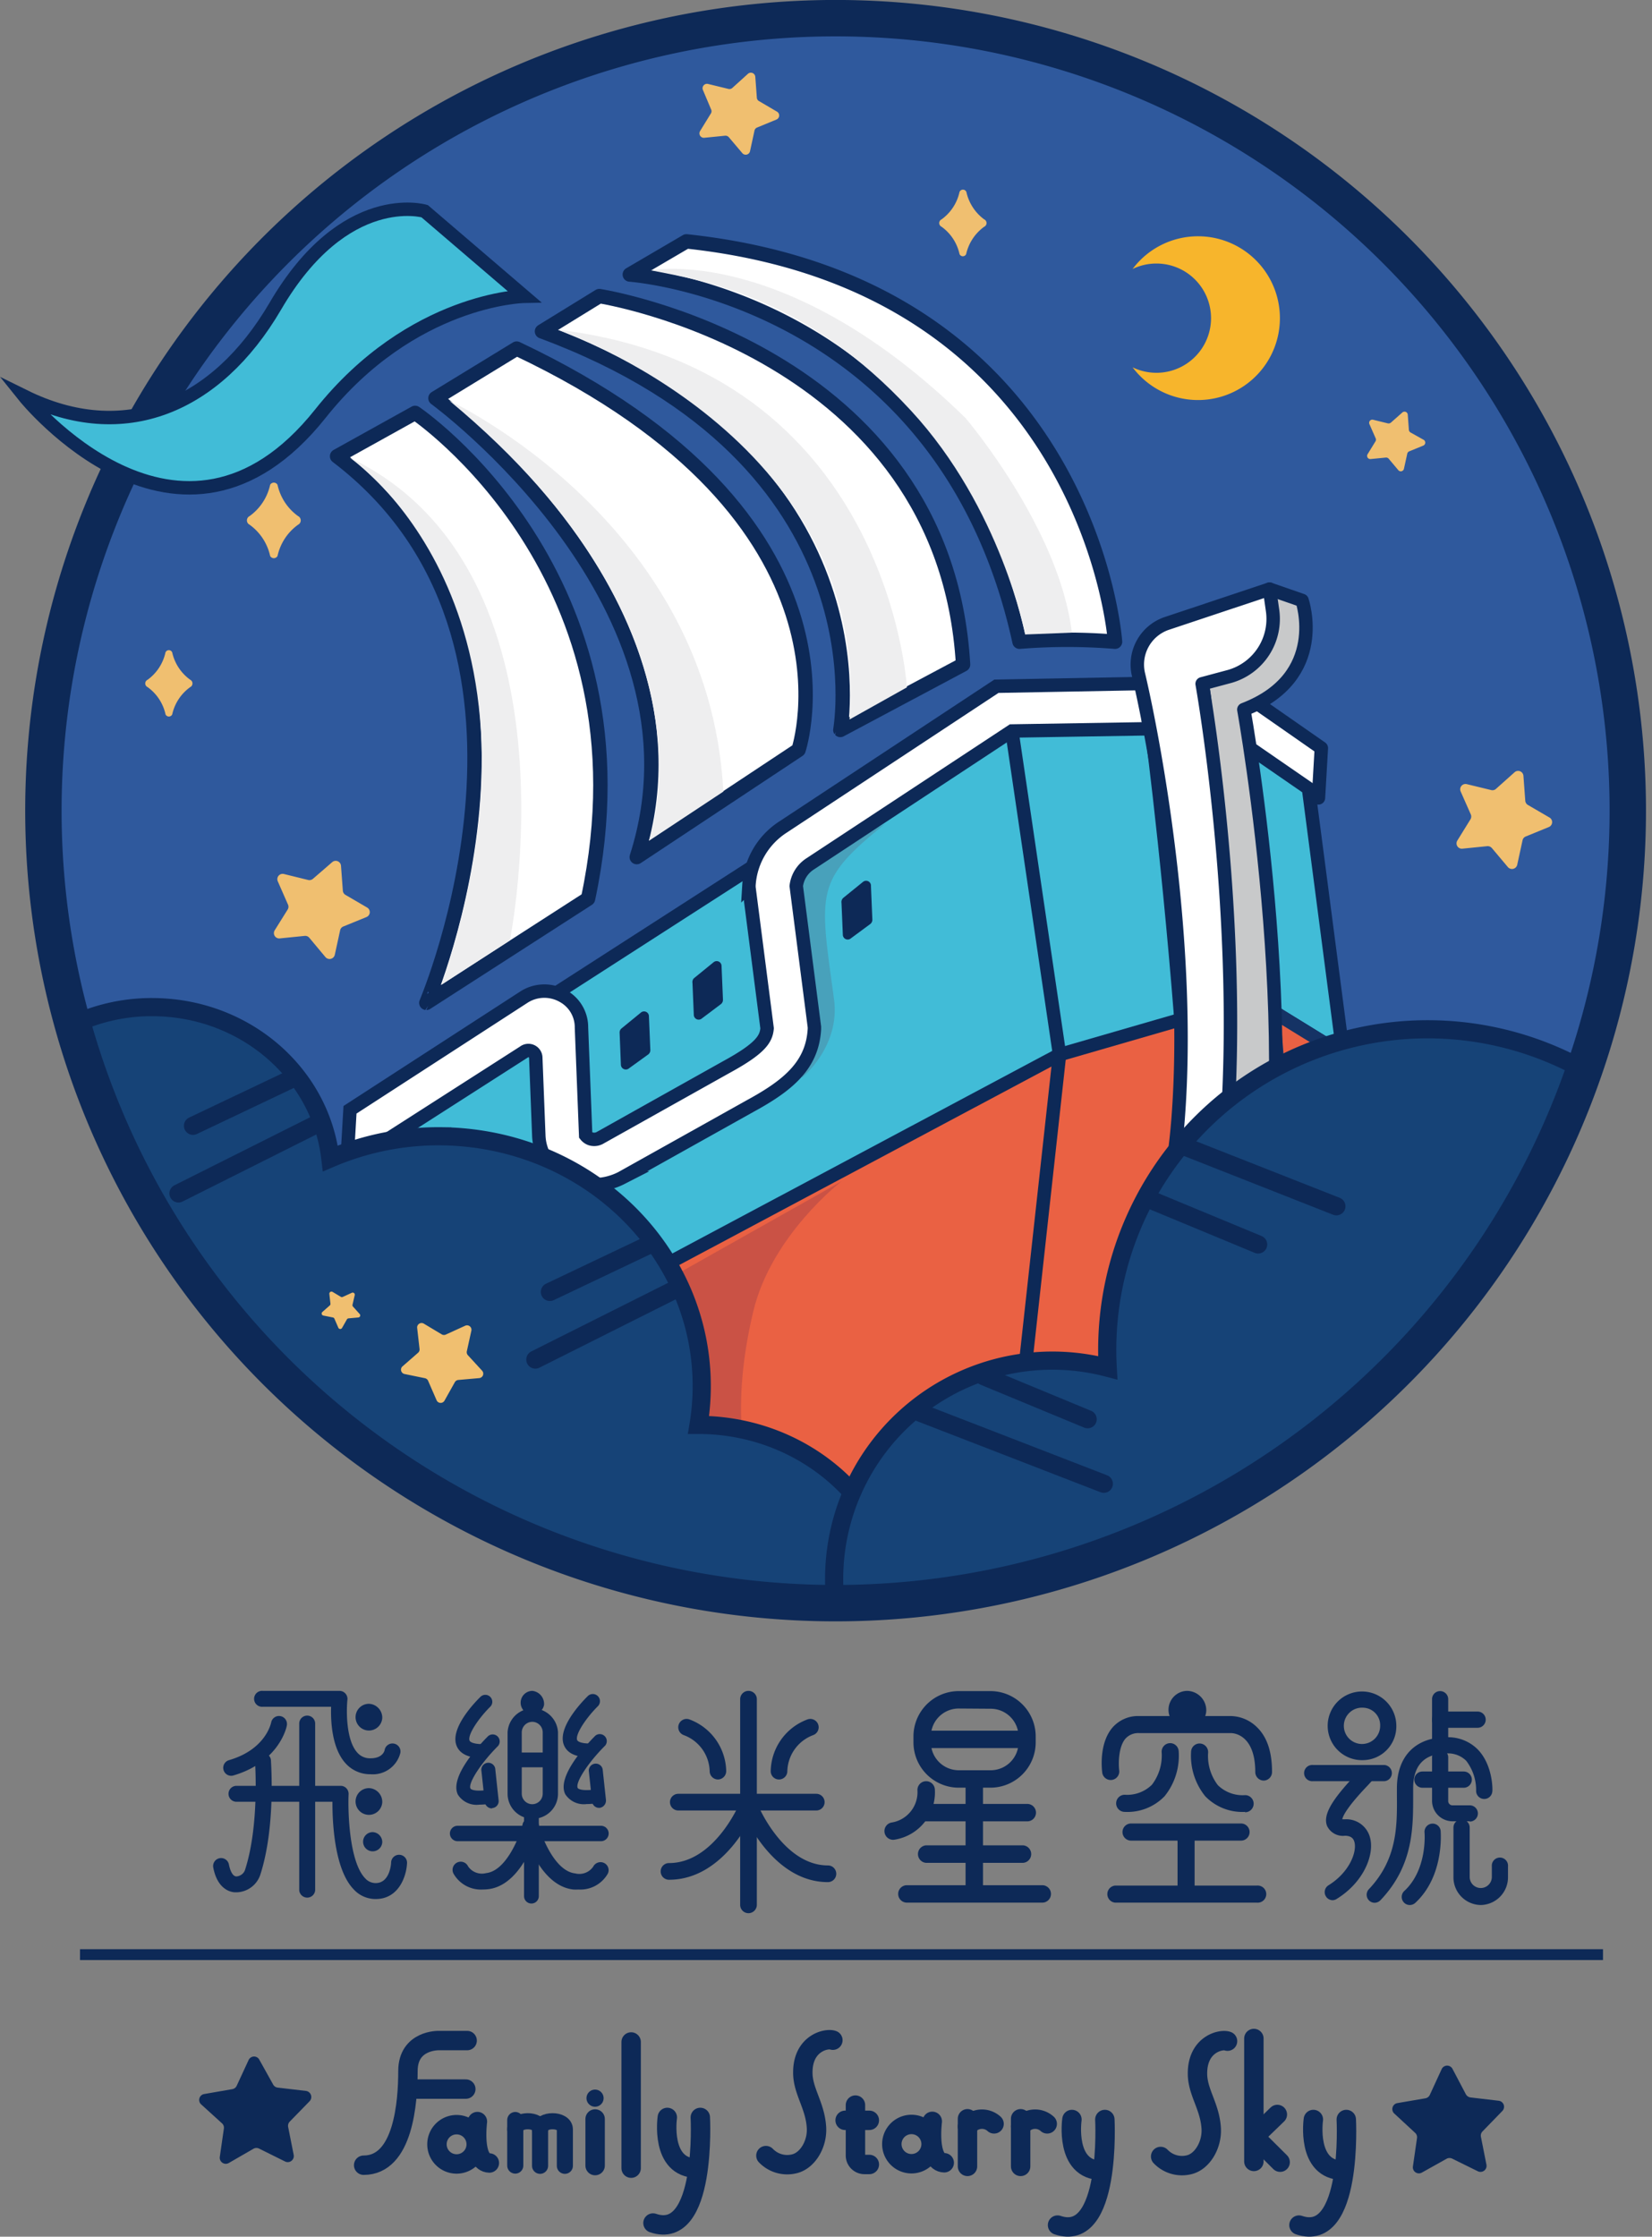 <svg xmlns="http://www.w3.org/2000/svg" xmlns:xlink="http://www.w3.org/1999/xlink" viewBox="0 0 223.82 302.92"><rect x="0" y="0" width="223.82" height="302.92" fill="#808080" stroke="none"/><defs><style>.cls-1,.cls-17,.cls-18,.cls-21,.cls-22,.cls-23,.cls-24,.cls-9{fill:none;}.cls-2{fill:#0d2957;}.cls-3{fill:#2f599d;}.cls-4{fill:#ea6143;stroke:#153365;}.cls-13,.cls-16,.cls-17,.cls-18,.cls-21,.cls-22,.cls-23,.cls-4,.cls-5,.cls-9{stroke-miterlimit:10;}.cls-13,.cls-14,.cls-4,.cls-5,.cls-6,.cls-7,.cls-9{stroke-width:1.82px;}.cls-5,.cls-7{fill:#41bcd7;}.cls-13,.cls-14,.cls-16,.cls-17,.cls-18,.cls-19,.cls-21,.cls-22,.cls-23,.cls-24,.cls-5,.cls-6,.cls-7,.cls-9{stroke:#0d2957;}.cls-13,.cls-19,.cls-6{fill:#fff;}.cls-14,.cls-19,.cls-24,.cls-6,.cls-7{stroke-linejoin:round;}.cls-17,.cls-22,.cls-23,.cls-24,.cls-7{stroke-linecap:round;}.cls-8{fill:#f0bf70;}.cls-10{fill:#f7b52c;}.cls-11{fill:#ca5245;}.cls-12{fill:#48a1bb;}.cls-14{fill:#c8c9ca;}.cls-15{clip-path:url(#clip-path);}.cls-16{fill:#164377;}.cls-16,.cls-17{stroke-width:2.46px;}.cls-18{stroke-width:4.93px;}.cls-19{stroke-width:1.95px;}.cls-20{fill:#eeeeef;}.cls-21{stroke-width:1.47px;}.cls-22,.cls-24{stroke-width:2.63px;}.cls-23{stroke-width:2.18px;}</style><clipPath id="clip-path"><path class="cls-1" d="M220.54,109.47A107.33,107.33,0,1,1,113.21,2.15,107.33,107.33,0,0,1,220.54,109.47Z"/></clipPath></defs><title>icon_ vertical2</title><g id="Layer_2" data-name="Layer 2"><g id="圖層_1" data-name="圖層 1"><path class="cls-2" d="M191.43,293.39l.55-3.81a.8.8,0,0,0-.25-.72l-2.83-2.62a.82.82,0,0,1,.42-1.41l3.79-.65a.82.82,0,0,0,.61-.47l1.61-3.5a.82.82,0,0,1,1.47,0l1.8,3.42a.85.85,0,0,0,.62.43l3.83.45a.82.82,0,0,1,.49,1.39l-2.68,2.76a.81.81,0,0,0-.22.73l.75,3.78a.82.82,0,0,1-1.17.89l-3.45-1.7a.84.84,0,0,0-.77,0l-3.36,1.88A.82.82,0,0,1,191.43,293.39Z"/><path class="cls-2" d="M29.78,292.11l.55-3.82a.8.8,0,0,0-.25-.72L27.25,285a.81.81,0,0,1,.42-1.4l3.8-.66a.81.81,0,0,0,.6-.46l1.62-3.5a.81.81,0,0,1,1.46,0L37,282.3a.8.8,0,0,0,.63.43l3.83.45a.83.83,0,0,1,.49,1.39l-2.69,2.76a.82.82,0,0,0-.22.73l.75,3.78a.82.82,0,0,1-1.16.9L35.12,291a.82.82,0,0,0-.76,0L31,292.94A.82.82,0,0,1,29.78,292.11Z"/><path class="cls-3" d="M220.32,109.79A107.33,107.33,0,1,1,113,2.46,107.33,107.33,0,0,1,220.32,109.79Z"/><path class="cls-4" d="M160.53,132.51c3.64,20.31.79,45.31-8.43,74.18l-96.82-6.47,1.42-26.91,86.6-38Z"/><path class="cls-5" d="M160,138.07C158.07,113.64,155.63,96,155.63,96L136,95.5,48.53,151.76l-1.64,42.59,96.66-51.52Z"/><polygon class="cls-6" points="178.63 108.06 160.13 96.28 163.26 90.33 179.02 101.31 178.63 108.06"/><polygon class="cls-7" points="172.48 136.98 181.99 142.84 177.28 106.78 166.53 99.37 172.48 136.98"/><path class="cls-4" d="M172.48,137l9.51,5.85s2.34,44.61-25.59,63.08C156.4,205.91,178.63,197.9,172.48,137Z"/><path class="cls-2" d="M84.17,139.31l2.68-2.19a.66.66,0,0,1,1.07.53l.19,4.54a.73.73,0,0,1-.29.62l-2.7,1.95a.67.67,0,0,1-1-.56l-.17-4.3A.73.73,0,0,1,84.17,139.31Z"/><path class="cls-2" d="M94,132.5l2.69-2.19a.66.66,0,0,1,1.07.53l.19,4.54a.73.73,0,0,1-.29.62L95,138a.66.66,0,0,1-1-.56l-.18-4.3A.76.76,0,0,1,94,132.5Z"/><path class="cls-2" d="M114.24,121.61l2.69-2.18A.66.66,0,0,1,118,120l.19,4.53a.73.73,0,0,1-.29.62l-2.71,2a.66.66,0,0,1-1-.56l-.18-4.3A.76.76,0,0,1,114.24,121.61Z"/><path class="cls-8" d="M100.58,20.75l-1.83-2.16a.6.6,0,0,0-.52-.21l-2.81.28a.6.6,0,0,1-.57-.91l1.48-2.41a.57.57,0,0,0,0-.55L95.24,12.2a.6.6,0,0,1,.69-.83l2.75.67a.59.59,0,0,0,.54-.13L101.33,10a.6.6,0,0,1,1,.4l.21,2.82a.56.56,0,0,0,.29.47l2.44,1.43a.6.6,0,0,1-.07,1.07l-2.62,1.08a.59.59,0,0,0-.36.42l-.6,2.77A.6.6,0,0,1,100.58,20.75Z"/><path class="cls-8" d="M44.09,129.62,41.9,127a.72.72,0,0,0-.62-.25l-3.37.34a.72.72,0,0,1-.69-1.1L39,123.14a.72.72,0,0,0,0-.67l-1.36-3.1a.72.72,0,0,1,.83-1l3.29.81a.73.73,0,0,0,.65-.17L45,116.77a.72.72,0,0,1,1.2.48l.25,3.38a.72.72,0,0,0,.36.57l2.93,1.71a.72.72,0,0,1-.09,1.29l-3.14,1.28a.71.71,0,0,0-.43.52l-.72,3.31A.73.73,0,0,1,44.09,129.62Z"/><path class="cls-8" d="M189.47,63.7l-1.33-1.58a.46.46,0,0,0-.38-.15l-2.06.2a.43.43,0,0,1-.41-.66l1.08-1.76a.43.43,0,0,0,0-.41l-.83-1.89a.43.43,0,0,1,.5-.6l2,.49a.48.48,0,0,0,.4-.1L190,55.86a.44.44,0,0,1,.73.3l.15,2.06a.48.48,0,0,0,.22.35l1.79,1a.44.44,0,0,1-.06.78l-1.91.78a.44.44,0,0,0-.26.32l-.44,2A.44.44,0,0,1,189.47,63.7Z"/><path class="cls-8" d="M204.3,117.44l-2.18-2.59a.75.75,0,0,0-.63-.25l-3.37.34a.72.72,0,0,1-.68-1.09l1.78-2.88a.72.72,0,0,0,.05-.67l-1.37-3.1a.72.72,0,0,1,.83-1l3.3.8a.7.7,0,0,0,.65-.16l2.52-2.25a.72.72,0,0,1,1.2.48l.25,3.38a.73.73,0,0,0,.36.57l2.92,1.7a.72.72,0,0,1-.09,1.29l-3.13,1.28a.71.71,0,0,0-.43.52l-.72,3.31A.73.73,0,0,1,204.3,117.44Z"/><path class="cls-8" d="M130,26a6.22,6.22,0,0,1-2.43,3.71.55.55,0,0,0,0,1,6.2,6.2,0,0,1,2.43,3.7.49.49,0,0,0,.9,0,6.26,6.26,0,0,1,2.44-3.7.55.55,0,0,0,0-1A6.28,6.28,0,0,1,130.93,26,.5.5,0,0,0,130,26Z"/><path class="cls-8" d="M36.6,65.66a7.08,7.08,0,0,1-2.79,4.24.65.65,0,0,0,0,1.16A7.08,7.08,0,0,1,36.6,75.3a.57.57,0,0,0,1,0,7.08,7.08,0,0,1,2.79-4.24.65.65,0,0,0,0-1.16,7.08,7.08,0,0,1-2.79-4.24A.57.57,0,0,0,36.6,65.66Z"/><path class="cls-8" d="M22.42,88.36A6.22,6.22,0,0,1,20,92.06a.55.55,0,0,0,0,1,6.17,6.17,0,0,1,2.43,3.7.5.5,0,0,0,.9,0,6.18,6.18,0,0,1,2.44-3.7.56.56,0,0,0,0-1,6.24,6.24,0,0,1-2.44-3.7A.49.49,0,0,0,22.42,88.36Z"/><polyline class="cls-9" points="137.1 99.04 143.55 142.83 138.97 184.47"/><path class="cls-10" d="M162.32,32a11.07,11.07,0,0,0-8.87,4.43,7.4,7.4,0,1,1,3.24,14.06,7.48,7.48,0,0,1-3.24-.74A11.09,11.09,0,1,0,162.32,32Z"/><path class="cls-11" d="M90.81,173.06,114,160s-9.48,7.29-11.94,17.6c-6.12,25.61,6.63,35.45,6.63,35.45l-20-3Z"/><path class="cls-12" d="M108.67,145.94s5.22-4.19,4.32-10.66c-2-14.62-2.61-16,6.91-23.7l-14.11,7.23Z"/><path class="cls-13" d="M80,160.45a8.08,8.08,0,0,1-3.81-1.25A6.58,6.58,0,0,1,73,153.81l-.41-10.53a1,1,0,0,0-1.61-.8l-24,15.37.44-7.55L71.05,135a5.11,5.11,0,0,1,5.23-.1,4.81,4.81,0,0,1,2.5,4.27l.57,14.58a1.49,1.49,0,0,0,.66.48,1.62,1.62,0,0,0,1.21-.09l17.18-9.62c4.74-2.58,5.4-3.85,5.53-5.25l-2.46-19.09v-.28A10.11,10.11,0,0,1,106.1,112L135,92.94l20.42-.38.21,6.14L137.1,99l-27.34,18a4.16,4.16,0,0,0-1.88,3l2.46,19.09,0,.27c-.27,4.89-3.52,7.61-8.68,10.42l-17.46,9.76A8.36,8.36,0,0,1,80,160.45Z"/><path class="cls-14" d="M172,79.79l4.41,1.53S180,91.7,168.52,96.1c0,0,9.09,50.42.92,77.69-6.43,21.44-11.73,23.25-18.27,28-2.67,1.93-11.17,4.11-11.17,4.11s23-19.44,24.2-36.8.23-69.52-1.32-76.52Z"/><path class="cls-6" d="M158,84.46l14-4.67.39,2.74a8.1,8.1,0,0,1-5.79,9.08l-3.73,1s7.54,42.22,1.49,75.61C159.88,193,138,207.32,138,207.32s19.21-24.44,21.62-55.87c1.79-23.34-3-49.95-5.35-60A5.88,5.88,0,0,1,158,84.46Z"/><g class="cls-15"><path class="cls-16" d="M5.88,141.12l45.34,83.36L122,219.32c.2-14.33-11.89-26.12-27-26.34h-.36a31.72,31.72,0,0,0,.43-4.8c.27-18.66-15.47-34-35.14-34.29a37.21,37.21,0,0,0-15.17,3c-1.32-11.38-11.4-20.31-23.78-20.49a25,25,0,0,0-15.1,4.74"/><path class="cls-16" d="M220.67,135.82a33,33,0,0,0-5.34,9c-.06.14-.1.28-.16.42a43.41,43.41,0,0,0-65.09,40A29.57,29.57,0,0,0,113.66,220l81.86-7Z"/></g><line class="cls-17" x1="160.75" y1="155.37" x2="181.06" y2="163.37"/><line class="cls-17" x1="156.4" y1="162.71" x2="170.46" y2="168.54"/><line class="cls-17" x1="74.5" y1="174.97" x2="88.24" y2="168.44"/><line class="cls-17" x1="72.53" y1="184.13" x2="91.06" y2="174.84"/><line class="cls-17" x1="26.15" y1="152.47" x2="39.89" y2="145.94"/><line class="cls-17" x1="24.18" y1="161.63" x2="42.71" y2="152.34"/><line class="cls-17" x1="133.3" y1="186.39" x2="147.36" y2="192.21"/><line class="cls-17" x1="124.65" y1="191.31" x2="149.55" y2="200.95"/><path class="cls-18" d="M220.54,109.79A107.33,107.33,0,1,1,113.21,2.46,107.33,107.33,0,0,1,220.54,109.79Z"/><path class="cls-19" d="M93,32.69l-7.67,4.49s42.55,2.91,52.8,49.73a80,80,0,0,1,12.94,0S147.76,38.54,93,32.69Z"/><path class="cls-19" d="M73.43,44.88,81.2,40.1S128,47.36,130.48,90l-16.63,8.86S120.53,62.33,73.43,44.88Z"/><path class="cls-19" d="M70,47.21,59,53.93s38.25,27.92,27.27,62.15l21.92-14.52S118.71,70.23,70,47.21Z"/><path class="cls-19" d="M45.67,61.79l10.57-5.87s32.77,22,23.43,65.8l-21.91,14.1S78.67,86.89,45.67,61.79Z"/><path class="cls-20" d="M60.9,54.28S96.13,70.65,98,107.21l-10.09,6.67S98.53,85.45,60.9,54.28Z"/><path class="cls-20" d="M47.41,62s29.85,20,12.4,71.37l9.27-6S79.24,77.22,47.41,62Z"/><path class="cls-20" d="M75.54,44.65S118,59.11,115.1,97.44l7.77-4.35S120.41,50,75.54,44.65Z"/><path class="cls-20" d="M88.17,36.61s18.42-3.65,42.64,20c0,0,12.72,14.91,14.41,29.07l-6.33.25s-3.24-17.09-15.47-30.32C109.5,40.51,95.92,38.09,88.17,36.61Z"/><path class="cls-5" d="M71,40.13,57.53,28.6S46.67,25.41,37.29,41.49c-8,13.66-20.54,18.82-34,12.18,0,0,21.07,26.25,40.11,2.36C55.82,40.41,71,40.13,71,40.13Z"/><path class="cls-8" d="M45.84,179.82l-.53-1.22a.27.27,0,0,0-.2-.17l-1.3-.26a.28.28,0,0,1-.13-.49l1-.88a.27.27,0,0,0,.09-.24l-.15-1.32a.29.29,0,0,1,.43-.28l1.14.68a.27.27,0,0,0,.26,0l1.21-.55a.28.28,0,0,1,.4.31l-.3,1.3a.28.28,0,0,0,.07.26l.9,1a.28.28,0,0,1-.19.47l-1.32.12a.28.28,0,0,0-.22.14l-.66,1.16A.28.28,0,0,1,45.84,179.82Z"/><path class="cls-8" d="M59.15,189.64,58,187a.61.61,0,0,0-.44-.35l-2.78-.57a.6.6,0,0,1-.28-1l2.14-1.87a.59.59,0,0,0,.2-.53l-.32-2.82a.6.6,0,0,1,.91-.59l2.44,1.46a.59.59,0,0,0,.56,0l2.59-1.18a.6.6,0,0,1,.84.68L63.25,183a.61.61,0,0,0,.15.55l1.92,2.09a.6.6,0,0,1-.39,1l-2.83.25a.61.61,0,0,0-.48.31l-1.39,2.48A.6.6,0,0,1,59.15,189.64Z"/><path class="cls-2" d="M110.59,245.2H91.9a1.13,1.13,0,0,1,0-2.26h18.69a1.13,1.13,0,0,1,0,2.26Z"/><path class="cls-2" d="M101.41,259.11a1.13,1.13,0,0,1-1.13-1.13V230.13a1.13,1.13,0,0,1,2.26,0V258A1.14,1.14,0,0,1,101.41,259.11Z"/><path class="cls-2" d="M112.17,254.9c-7.57,0-11.42-9.22-11.58-9.61a1.13,1.13,0,1,1,2.1-.86c0,.08,3.43,8.21,9.48,8.21a1.13,1.13,0,0,1,0,2.26Z"/><path class="cls-2" d="M90.64,254.58a1.13,1.13,0,1,1,0-2.26c6.08,0,9.46-7.87,9.49-7.95a1.13,1.13,0,0,1,2.09.88C102.06,245.63,98.21,254.58,90.64,254.58Z"/><path class="cls-2" d="M97.28,241a1.13,1.13,0,0,1-1.13-1.12A5.36,5.36,0,0,0,92.66,235a1.13,1.13,0,0,1,.73-2.14,7.63,7.63,0,0,1,5,7A1.14,1.14,0,0,1,97.29,241Z"/><path class="cls-2" d="M105.54,241h0a1.12,1.12,0,0,1-1.12-1.14,7.62,7.62,0,0,1,5-7,1.13,1.13,0,1,1,.73,2.14h0a5.37,5.37,0,0,0-3.48,4.93A1.13,1.13,0,0,1,105.54,241Z"/><path class="cls-2" d="M50.22,240.29a4.47,4.47,0,0,1-3.42-1.5c-1.86-2.07-2-5.72-1.94-7.64H35.61a1.08,1.08,0,1,1,0-2.15H46a1.08,1.08,0,0,1,1.07,1.19c-.15,1.41-.21,5.46,1.33,7.16a2.26,2.26,0,0,0,1.81.78c1.68,0,1.9-1.07,1.9-1.12a1.08,1.08,0,1,1,2.13.39A3.83,3.83,0,0,1,50.22,240.29Z"/><path class="cls-2" d="M31.31,240.5a1.08,1.08,0,0,1-.31-2.11c5-1.44,5.72-5,5.75-5.16a1.08,1.08,0,0,1,2.12.4c0,.2-1,5-7.26,6.83A1.08,1.08,0,0,1,31.31,240.5Z"/><path class="cls-2" d="M50.9,257.19a4,4,0,0,1-3-1.33c-2.62-2.73-2.87-9.15-2.86-11.84h-13a1.08,1.08,0,0,1,0-2.16H46.15a1.07,1.07,0,0,1,.78.33,1.1,1.1,0,0,1,.3.79c-.11,2.41.09,9.16,2.23,11.39a1.91,1.91,0,0,0,1.44.66c1.92,0,2.08-2.61,2.09-2.72a1.08,1.08,0,1,1,2.15.11C55.05,254.07,54.05,257.19,50.9,257.19Z"/><path class="cls-2" d="M32.07,256.28h-.18c-.72,0-2.46-.47-3-3.38a1.08,1.08,0,0,1,2.12-.41c.09.48.38,1.6,1,1.64a1.33,1.33,0,0,0,1.17-.83c2-6.1,1.37-14.65,1.37-14.73a1.07,1.07,0,0,1,1-1.16,1.08,1.08,0,0,1,1.16,1c0,.37.67,9.06-1.47,15.57A3.48,3.48,0,0,1,32.07,256.28Z"/><path class="cls-2" d="M41.62,257A1.09,1.09,0,0,1,40.54,256V233.43a1.08,1.08,0,0,1,2.16,0V256A1.08,1.08,0,0,1,41.62,257Z"/><path class="cls-2" d="M51.79,244.11a1.81,1.81,0,1,1-1.8-1.94A1.87,1.87,0,0,1,51.79,244.11Z"/><path class="cls-2" d="M51.79,232.69a1.81,1.81,0,1,1-1.8-1.94A1.88,1.88,0,0,1,51.79,232.69Z"/><path class="cls-2" d="M51.79,249.52a1.3,1.3,0,1,1-1.3-1.39A1.35,1.35,0,0,1,51.79,249.52Z"/><path class="cls-2" d="M138.1,236.75H126a1.18,1.18,0,0,1,0-2.36H138.1a1.18,1.18,0,0,1,0,2.36Z"/><path class="cls-2" d="M139.13,246.67H125a1.18,1.18,0,0,1,0-2.36h14.18a1.18,1.18,0,0,1,0,2.36Z"/><path class="cls-2" d="M138.63,252.29H125.45a1.19,1.19,0,0,1,0-2.37h13.18a1.19,1.19,0,0,1,0,2.37Z"/><path class="cls-2" d="M141.21,257.68H122.87a1.18,1.18,0,0,1,0-2.36h18.34a1.18,1.18,0,0,1,0,2.36Z"/><path class="cls-2" d="M132,256.53a1.18,1.18,0,0,1-1.18-1.18V241.74a1.18,1.18,0,1,1,2.36,0v13.61A1.18,1.18,0,0,1,132,256.53Z"/><path class="cls-2" d="M134.18,242.11h-4.29a6.14,6.14,0,0,1-6.13-6.14v-.8a6.14,6.14,0,0,1,6.13-6.14h4.29a6.14,6.14,0,0,1,6.14,6.14v.8A6.14,6.14,0,0,1,134.18,242.11Zm-4.29-10.72a3.77,3.77,0,0,0-3.77,3.78v.8a3.78,3.78,0,0,0,3.77,3.78h4.29A3.78,3.78,0,0,0,138,236v-.8a3.78,3.78,0,0,0-3.78-3.78Z"/><path class="cls-2" d="M121,249.17a1.18,1.18,0,0,1-.21-2.34,4.16,4.16,0,0,0,3.51-4.36,1.18,1.18,0,0,1,2.36-.11,6.48,6.48,0,0,1-5.46,6.79A.71.71,0,0,1,121,249.17Z"/><path class="cls-2" d="M168.14,249.28h-14.9a1.16,1.16,0,0,1,0-2.32h14.9a1.16,1.16,0,1,1,0,2.32Z"/><path class="cls-2" d="M170.29,257.68H151.08a1.16,1.16,0,0,1,0-2.31h19.21a1.16,1.16,0,1,1,0,2.31Z"/><path class="cls-2" d="M160.69,257a1.15,1.15,0,0,1-1.15-1.16v-6.4a1.16,1.16,0,1,1,2.31,0v6.4A1.16,1.16,0,0,1,160.69,257Z"/><path class="cls-2" d="M163.43,231.71a2.56,2.56,0,1,1-2.56-2.71A2.64,2.64,0,0,1,163.43,231.71Z"/><path class="cls-2" d="M171.23,241.15a1.16,1.16,0,0,1-1.16-1.15c0-5.08-2.92-5.27-3.25-5.28H154.35a2.33,2.33,0,0,0-1.87.75c-1,1.17-.95,3.55-.84,4.36a1.16,1.16,0,0,1-2.29.33c-.06-.4-.51-4,1.38-6.2a4.59,4.59,0,0,1,3.62-1.55h12.47a5.2,5.2,0,0,1,3.52,1.55c1.36,1.34,2,3.37,2,6A1.16,1.16,0,0,1,171.23,241.15Z"/><path class="cls-2" d="M152.38,245.39a1.16,1.16,0,0,1,0-2.32,4.79,4.79,0,0,0,3.69-1.36,6.53,6.53,0,0,0,1.32-4.37,1.15,1.15,0,1,1,2.3-.21,8.72,8.72,0,0,1-1.91,6.14A7,7,0,0,1,152.38,245.39Z"/><path class="cls-2" d="M168.69,245.39a7,7,0,0,1-5.4-2.12,8.72,8.72,0,0,1-1.91-6.14,1.16,1.16,0,0,1,1.25-1,1.17,1.17,0,0,1,1.05,1.25h0a6.51,6.51,0,0,0,1.32,4.39,4.79,4.79,0,0,0,3.69,1.35,1.16,1.16,0,0,1,0,2.32Z"/><path class="cls-2" d="M187.58,241.23h-9.69a1.1,1.1,0,1,1,0-2.19h9.69a1.1,1.1,0,0,1,0,2.19Z"/><path class="cls-2" d="M184.71,238.38a4.65,4.65,0,1,1,4.47-4.64A4.56,4.56,0,0,1,184.71,238.38Zm0-7.1a2.46,2.46,0,1,0,2.28,2.46A2.37,2.37,0,0,0,184.71,231.28Z"/><path class="cls-2" d="M180.57,257.35a1.07,1.07,0,0,1-.93-.52,1.09,1.09,0,0,1,.35-1.5c2.86-1.77,3.88-4.55,3.51-5.87-.11-.38-.35-.83-1.28-.84a2.37,2.37,0,0,1-2.41-1.3c-.7-1.68,1.06-4,3.94-7.06l.37-.4a1.12,1.12,0,0,1,1.53-.19,1.09,1.09,0,0,1,.24,1.49c-.06.07-.26.3-.55.61-2.88,3-3.41,4.21-3.48,4.62l.4,0a3.31,3.31,0,0,1,3.35,2.45c.65,2.33-.85,6.07-4.47,8.31A1.07,1.07,0,0,1,180.57,257.35Z"/><path class="cls-2" d="M195.11,236.82a1.09,1.09,0,0,1-1.09-1.1v-5.6a1.09,1.09,0,0,1,1.09-1.09,1.1,1.1,0,0,1,1.1,1.09v5.6A1.11,1.11,0,0,1,195.11,236.82Z"/><path class="cls-2" d="M200.19,234h-5.08a1.1,1.1,0,0,1,0-2.2h5.08a1.1,1.1,0,1,1,0,2.2Z"/><path class="cls-2" d="M186.26,257.7a1.09,1.09,0,0,1-.79-1.85c3.86-4.07,3.82-8.6,3.79-12.6v-1.07c0-4.32,2.52-6.9,6.74-6.9a5.66,5.66,0,0,1,4.24,1.68c2.06,2.15,2,5.57,1.94,5.72a1.1,1.1,0,0,1-2.19-.09,6.49,6.49,0,0,0-1.34-4.12,3.48,3.48,0,0,0-2.65-1c-3,0-4.54,1.59-4.54,4.71v1c0,4.2.08,9.42-4.39,14.13A1.14,1.14,0,0,1,186.26,257.7Z"/><path class="cls-2" d="M198.31,242.12h-5.59a1.1,1.1,0,0,1,0-2.2h5.59a1.1,1.1,0,0,1,0,2.2Z"/><path class="cls-2" d="M199.13,246.66h-2.39a2.78,2.78,0,0,1-2.72-2.82V238a1.09,1.09,0,0,1,1.09-1.09,1.1,1.1,0,0,1,1.1,1.09v5.88a.58.58,0,0,0,.53.62h2.39a1.1,1.1,0,0,1,0,2.2Z"/><path class="cls-2" d="M191,258a1.07,1.07,0,0,1-.8-.35,1.1,1.1,0,0,1,.06-1.55c3.16-2.91,2.75-7.88,2.74-7.93a1.11,1.11,0,0,1,1-1.19,1.1,1.1,0,0,1,1.19,1c0,.24.5,6.09-3.44,9.73A1.09,1.09,0,0,1,191,258Z"/><path class="cls-2" d="M200.6,258a3.75,3.75,0,0,1-3.68-3.8v-6.69a1.1,1.1,0,1,1,2.2,0v6.69a1.49,1.49,0,1,0,3,0v-1.42a1.1,1.1,0,1,1,2.19,0v1.42A3.75,3.75,0,0,1,200.6,258Z"/><path class="cls-2" d="M72.16,246.32h0a3.39,3.39,0,0,1-3.39-3.39v-8.32a3.42,3.42,0,0,1,6.83,0v8.32A3.39,3.39,0,0,1,72.16,246.32Zm0-13.13a1.44,1.44,0,0,0-1.47,1.42v8.32a1.43,1.43,0,0,0,1.42,1.42h0a1.43,1.43,0,0,0,1.42-1.42v-8.32A1.43,1.43,0,0,0,72.16,233.19Z"/><path class="cls-2" d="M74.36,239.35H70.09a1,1,0,1,1,0-2h4.27a1,1,0,1,1,0,2Z"/><path class="cls-2" d="M65.38,238.1c-1.88,0-3.06-.56-3.51-1.64-.94-2.29,2.23-5.67,3.22-6.65a.94.94,0,1,1,1.33,1.34c-1.58,1.56-3.11,3.83-2.8,4.59.09.21.6.47,1.76.47a.95.95,0,0,1,0,1.89Z"/><path class="cls-2" d="M64.94,244.41a3,3,0,0,1-2.9-1.35c-1.18-2.39,2.83-6.67,4.09-7.93a.95.95,0,0,1,1.34,1.34c-2.31,2.3-4.08,5.05-3.73,5.75.06.14.6.43,2.29.21a.94.94,0,1,1,.24,1.87A9.36,9.36,0,0,1,64.94,244.41Z"/><path class="cls-2" d="M66.62,244.92a1,1,0,0,1-.94-.85l-.45-4.19a.95.95,0,1,1,1.88-.2l.45,4.19a.94.94,0,0,1-.84,1Z"/><path class="cls-2" d="M79.92,238c-1.88,0-3.06-.55-3.51-1.64-.94-2.28,2.23-5.67,3.22-6.65A.95.95,0,0,1,81,231.08c-1.57,1.56-3.11,3.83-2.8,4.59.09.21.6.46,1.76.46a.95.95,0,0,1,0,1.89Z"/><path class="cls-2" d="M79.48,244.33a3,3,0,0,1-2.9-1.34c-1.18-2.39,2.83-6.67,4.09-7.93A.95.95,0,0,1,82,236.4c-2.31,2.3-4.08,5-3.73,5.75.06.13.6.43,2.29.21a.93.93,0,0,1,1.06.81,1,1,0,0,1-.81,1.06A10,10,0,0,1,79.48,244.33Z"/><path class="cls-2" d="M81.16,244.84a.94.94,0,0,1-.94-.85l-.45-4.18a.95.95,0,0,1,1.88-.2l.45,4.18a1,1,0,0,1-.84,1.05Z"/><path class="cls-2" d="M81.42,249.36H62a1,1,0,0,1,0-2.09H81.42a1,1,0,0,1,0,2.09Z"/><path class="cls-2" d="M72,257.8a1,1,0,0,1-1-1V246a1,1,0,1,1,2,0v10.81A1,1,0,0,1,72,257.8Z"/><path class="cls-2" d="M73.71,230.91A1.6,1.6,0,1,1,72.13,229,1.78,1.78,0,0,1,73.71,230.91Z"/><path class="cls-2" d="M65.42,255.9a4.27,4.27,0,0,1-4-2.19,1.1,1.1,0,1,1,2-.94,2.27,2.27,0,0,0,2.44.91c2.73-.3,4.52-4.92,5-6.67a1.11,1.11,0,0,1,1.34-.78,1.09,1.09,0,0,1,.78,1.34c-.08.32-2.09,7.76-6.86,8.29A5.85,5.85,0,0,1,65.42,255.9Z"/><path class="cls-2" d="M78.38,255.9a6,6,0,0,1-.71,0c-4.77-.53-6.78-8-6.86-8.29a1.09,1.09,0,0,1,.78-1.34,1.11,1.11,0,0,1,1.34.78c.46,1.75,2.26,6.37,5,6.67a2.28,2.28,0,0,0,2.45-.93,1.11,1.11,0,0,1,1.47-.48,1.08,1.08,0,0,1,.5,1.44A4.27,4.27,0,0,1,78.38,255.9Z"/><line class="cls-21" x1="10.84" y1="264.72" x2="217.18" y2="264.72"/><line class="cls-22" x1="55.28" y1="282.93" x2="63.11" y2="282.93"/><line class="cls-23" x1="69.81" y1="287.12" x2="69.81" y2="293.29"/><path class="cls-23" d="M73.17,288.39c0-1.46,3.36-1.49,3.36,0v4.93"/><path class="cls-23" d="M69.81,288.39c0-1.46,3.36-1.49,3.36,0v4.93"/><line class="cls-22" x1="80.63" y1="286.98" x2="80.63" y2="293.29"/><path class="cls-2" d="M81.78,284.14A1.16,1.16,0,1,1,80.63,283,1.16,1.16,0,0,1,81.78,284.14Z"/><line class="cls-22" x1="85.51" y1="276.55" x2="85.51" y2="293.64"/><path class="cls-22" d="M90.41,286.77s-1,6.87,4,6.87"/><path class="cls-22" d="M94.88,286.77s.89,16.8-6.41,14.3"/><path class="cls-22" d="M64.52,290.42a2.66,2.66,0,1,1-2.66-2.67A2.66,2.66,0,0,1,64.52,290.42Z"/><path class="cls-22" d="M64.68,287.33s-.71,5.54,1.62,5.61"/><path class="cls-22" d="M63.29,276.36H59.45s-4.18-.12-4.18,4.12-.62,12.76-6,12.76"/><path class="cls-22" d="M115.9,285.1v6.82a1.22,1.22,0,0,0,1.22,1.22h.66"/><line class="cls-22" x1="114.5" y1="287.16" x2="117.78" y2="287.16"/><line class="cls-22" x1="131.08" y1="286.95" x2="131.08" y2="293.4"/><path class="cls-22" d="M131.08,288a2.43,2.43,0,0,1,3.6-.36"/><line class="cls-22" x1="138.28" y1="286.95" x2="138.28" y2="293.4"/><path class="cls-22" d="M138.28,288a2.43,2.43,0,0,1,3.6-.36"/><path class="cls-22" d="M126.15,290.39a2.66,2.66,0,1,1-2.66-2.67A2.66,2.66,0,0,1,126.15,290.39Z"/><path class="cls-22" d="M126.31,287.3s-.71,5.54,1.62,5.61"/><path class="cls-22" d="M112.84,276.31c-.81-.31-4.09.35-4.07,4.4,0,2.52,1.67,4.42,1.85,7.42.14,2.25-1.21,4.5-3,4.92a4,4,0,0,1-3.85-1.11"/><line class="cls-22" x1="169.88" y1="276.08" x2="169.88" y2="292.73"/><polyline class="cls-24" points="173.06 286.37 169.96 289.37 173.44 292.83"/><path class="cls-22" d="M166.31,276.44c-.8-.32-4.08.34-4.07,4.39,0,2.53,1.68,4.42,1.86,7.42.13,2.25-1.21,4.51-3,4.93a4,4,0,0,1-3.85-1.12"/><path class="cls-22" d="M145.23,287.05s-1,6.88,4,6.88"/><path class="cls-22" d="M149.69,287.05s.89,16.8-6.41,14.3"/><path class="cls-22" d="M177.94,287.05s-1,6.88,4,6.88"/><path class="cls-22" d="M182.4,287.05s.89,16.8-6.41,14.3"/></g></g></svg>